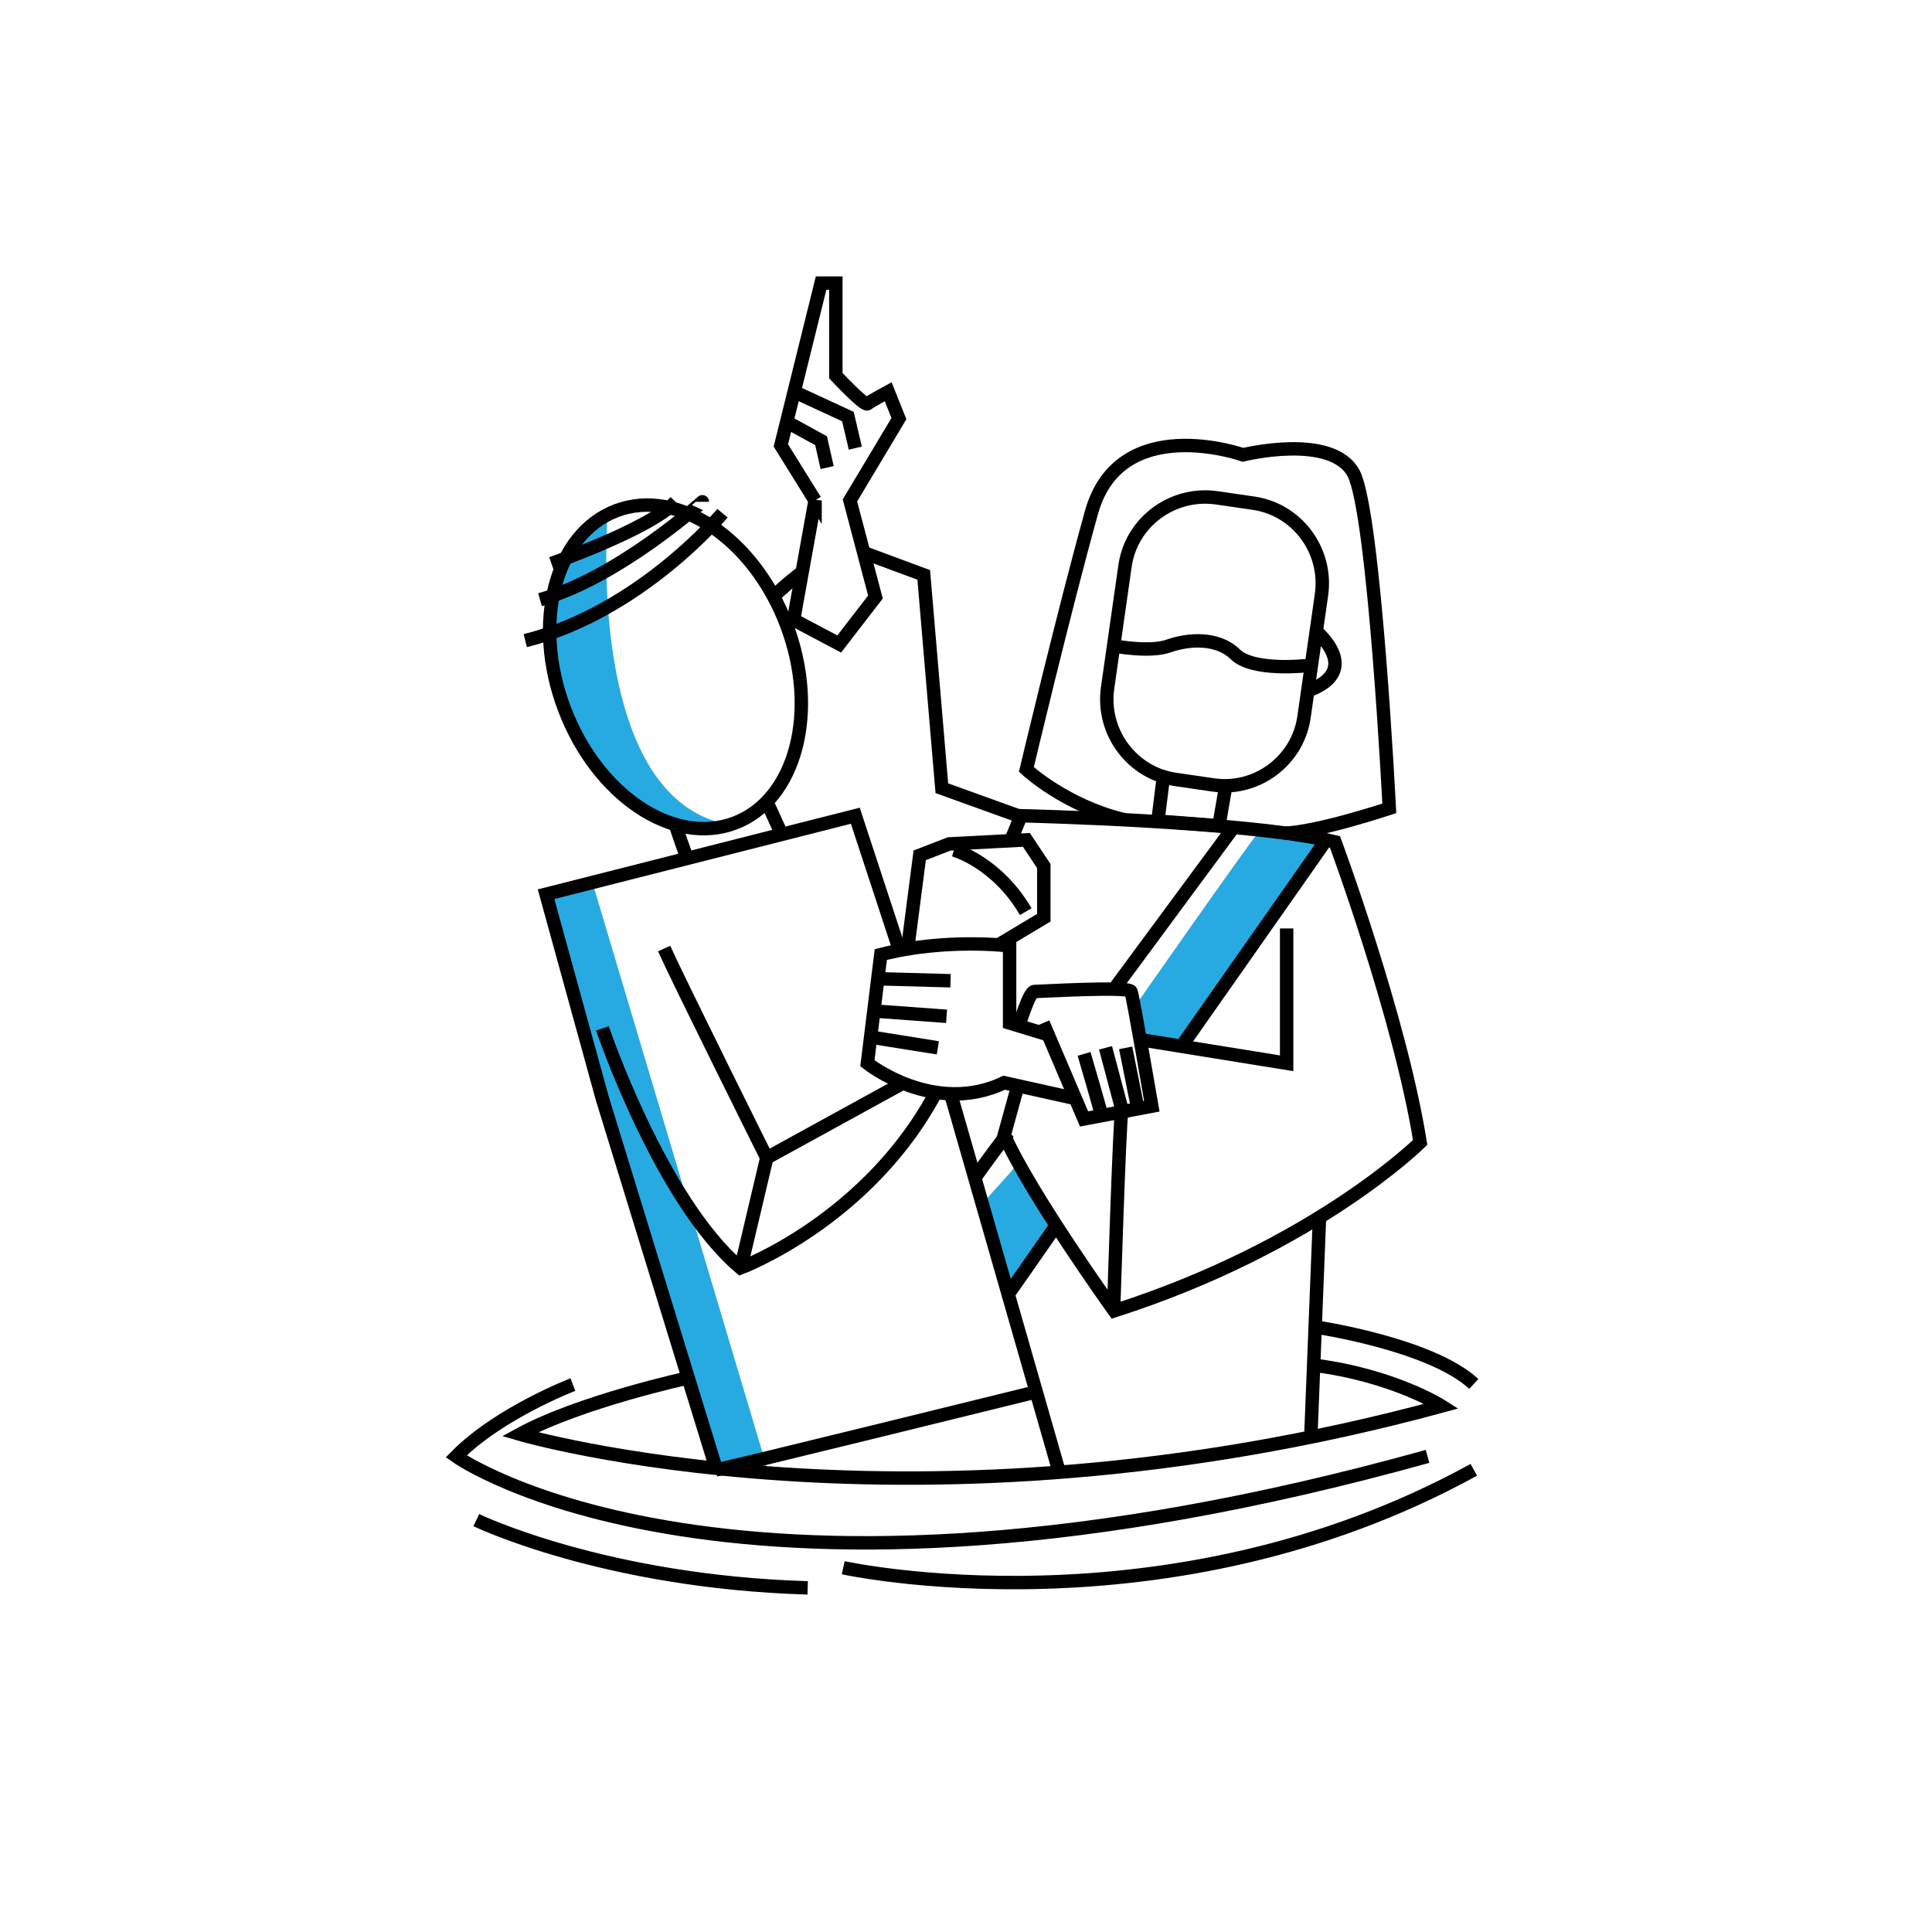 <svg version="1" xmlns="http://www.w3.org/2000/svg" width="288" height="288"><path d="M90.6 76.4s-3.6 42.4 17.9 46.5c0 0-19.6 3.2-25.6-20.5-4.7-18.9 7.7-26 7.7-26zm-2.3 55.1l26.1 87.5s-6.9 2-7.5 0c-.6-2-25.4-85.8-25.4-85.8l6.8-1.7zm99.3-7.4c-1.1 1.1-18.9 26.6-18.9 26.6l1.4 4.3 7.5.4 20-30.2-10-1.1zm-35.9 49.1c-.7 1.8-6.4 6.5-5.5 7.7.9 1.1 4 12.1 4 12.1l7.2-10.3-5.7-9.5z" fill="#27AAE1"/><g fill="none" stroke="#000" stroke-width="2" stroke-miterlimit="10"><path d="M180.8 117l-5.5-.8c-6.5-.9-11.1-7-10.2-13.6l2.6-18.2c.9-6.5 7-11.1 13.6-10.2l5.5.8c6.5.9 11.1 7 10.2 13.6l-2.6 18.2c-.9 6.6-7.1 11.2-13.6 10.2z"/><path d="M166.1 96.3s5.3 1 8.1 0 7.2-1.4 9.9 1.2c2.7 2.7 10.9 1.7 10.9 1.7m1.2-5.1s7.1 5.9-1.3 8.9"/><path d="M167.6 122.2c-8.8-2.1-14.6-7.5-14.6-7.5s5.5-23.2 9.7-38.3 22.6-8.6 22.6-8.6 13.3-3.3 16.5 2.8c3.1 6.1 5.3 49.9 5.3 49.9s-10.8 3.6-15.7 3.7"/><path d="M173.4 116l-.8 6.4 9.1.7 1-5.8"/><path d="M150.6 125.5l1.6-3.9s34.3.8 46.8 3.9c0 0 9.7 26.1 12.7 44.8 0 0-15.6 15.5-45.6 25.1 0 0-12.5-17.4-16.4-26.2l1.9-6.9"/><path d="M156.4 154.3l-5.9-1.8V141s-9.6-1.2-19.2 1.3l-2 16.2s9.9 7.9 20.4 2.9l10.8 2.4m-29.7-17.9l10.9.3m-11.5 4.5l10.9.8m-11.3 3.1l10 1.6m30.3-1.2l21.7 3.5v-20.1m4.9 43l-1.3 32.8M121.5 74.6l-5.1-8.2 6-24.2h2.2V56s4.2 4.5 4.7 4.2c.5-.4 3.1-1.8 3.1-1.8l1.6 4-7.3 12.2 3.8 14.4-5.4 7-6.8-3.6 3.2-17.8z"/><path d="M118.4 58.4l8 3.7 1.1 4.7m-10.2-3.9l5.1 2.8.9 4m29.3 52.2l-12.2-4.4-2.7-31.8-8.9-3.3m-9 2.7s-2.8 2.1-5 4.3m82.9 35.8s-10.5 15-21.6 30.8m-18.6 26.6c-4.3 6.2-7.2 10.3-7.2 10.3m33.6-69.6s-8.5 11.5-17.5 23.7m-16.1 21.8c-3.1 4.1-5 6.8-5 6.8"/><ellipse transform="rotate(-20.772 100.725 99.418)" cx="100.7" cy="99.4" rx="17.7" ry="24.9"/><path d="M82.2 84s14.6-5.1 18.5-9.2m4 0S92.2 86.1 80.5 89.4m27.2-12.9s-12.2 14.7-29.4 19m22.4 27.4c-.1 0 1.7 5 1.7 5m11.9-8.4l2.1 4.6m-9.6 95l-17-55.3-8.4-30.5 46.1-11.7 6.6 20.1"/><path d="M99 141.4c2.3 5.1 15.3 31.2 15.3 31.2l20.4-11.2"/><path d="M89.8 153.3s8.7 25.7 20.6 35.7c0 0 19.3-7.2 29.4-26.7m-25.5 10.3l-3.9 16.5m24.9-47.7l1.8-13.9 4.4-1.7 11.5-.6 2.6 3.9v7.7l-7 4.2m-6.4-14.3s6.4 1.8 10.7 9.2m-46.1 83.2c1-.1 47.6-11.6 47.6-11.6m-2.7-54.2c.3-.6 1.7-5.5 2.5-5.5s14.1-.8 14.4 0c.3.8 3.1 17.1 3.1 17.1l-10.1 1.9-6.1-14.3m8.7 13.8c.1 0-2.6-9.2-2.6-9.2m3.2-.9l2.5 9.4m2.3-.4l-1.8-9m-.6 9.6c-.3.9-1.2 29.6-1.2 29.6M141.7 163l16.1 56.1"/><path d="M102.6 205.4s-16.1 3.5-25.1 8.4c0 0 58.6 17.2 137.4-4.2 0 0-7.2-4.6-19.1-6.1"/><path d="M85.4 206.4s-11 4.2-17.4 10.7c0 0 40.7 29 144.8 0M196 197.8s17.2 2.5 23.7 8.5M71 226.6s19 9.2 49.4 10.1m5.3-3s48.2 10.6 94-14.6"/></g></svg>